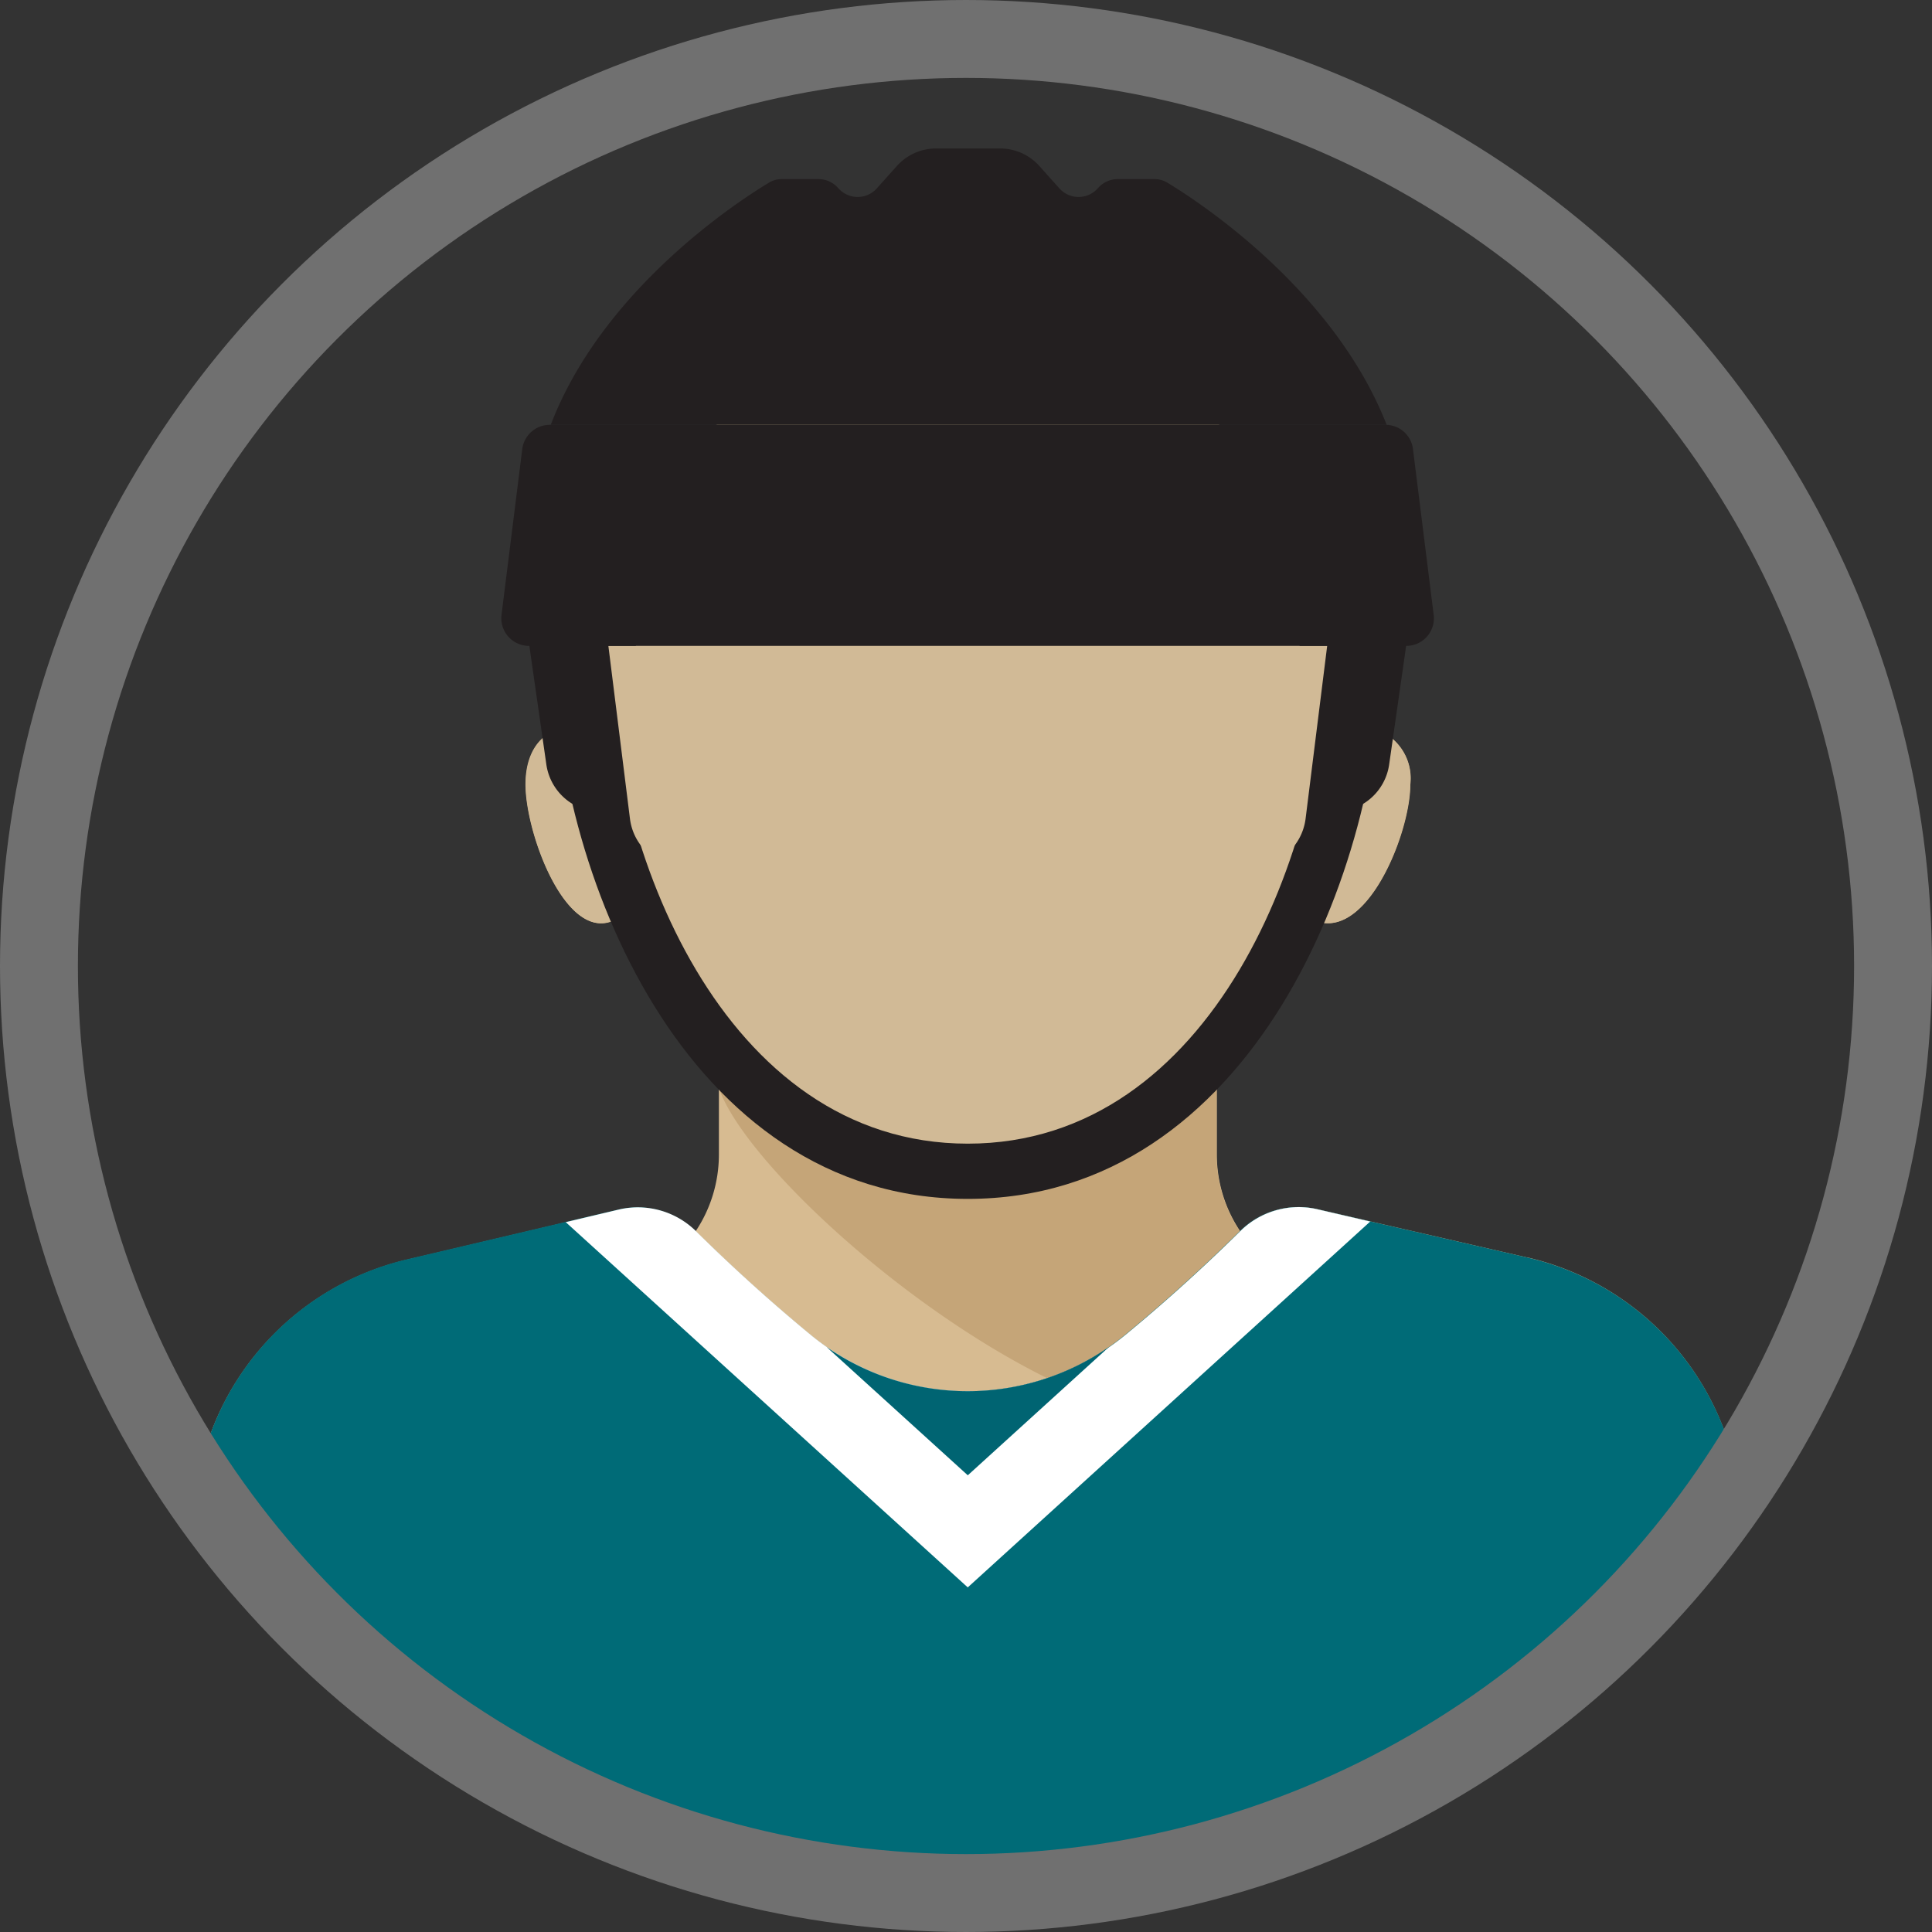 <svg xmlns="http://www.w3.org/2000/svg" xmlns:xlink="http://www.w3.org/1999/xlink" width="49.6" viewBox="0 0 49.6 49.6">
  <rect x="0" y="0" width="49.6" height="49.6" fill="#333333" stroke="none"/>
  <defs>
    <clipPath id="clip-path">
      <circle id="Ellipse_13" data-name="Ellipse 13" cx="22.906" cy="22.906" r="22.906" transform="translate(23.678 35)"
        fill="#fff" stroke="#707070" stroke-width="2" />
    </clipPath>
  </defs>
  <g id="Image" transform="translate(-20.783 -34.4)">
    <g id="Mask_Group_21" data-name="Mask Group 21" transform="translate(-1 1.4)" clip-path="url(#clip-path)">
      <g id="Group_77" data-name="Group 77" transform="translate(26.757 36.811)">
        <path id="Path_33" data-name="Path 33"
          d="M149.109,70.687l-5.391-1.24a2.132,2.132,0,0,0-1.967.556l-.01.01a3.547,3.547,0,0,1-.6-1.969V65.606a12.682,12.682,0,0,0,2.3-3.682c1.431.952,2.669-2.065,2.669-3.378a1.331,1.331,0,0,0-1.48-1.48c.042-.459.062-.914.062-1.359,0-5.683-4.449-7.806-9.936-7.806s-9.936,2.122-9.936,7.806c0,.449.02.908.062,1.371-.9-.107-1.482.453-1.482,1.469,0,1.371,1.232,4.588,2.611,3.239a12.783,12.783,0,0,0,2.347,3.821V68.05a3.547,3.547,0,0,1-.6,1.969h0a2.128,2.128,0,0,0-1.977-.554l-5.435,1.28a7.1,7.1,0,0,0-5.471,6.907v6.434a2.126,2.126,0,0,0,2.128,2.128h35.481a2.128,2.128,0,0,0,2.13-2.128V77.6a7.1,7.1,0,0,0-5.511-6.917Z"
          transform="translate(-114.876 -42.215)" fill="#d7bb91" />
        <path id="Path_34" data-name="Path 34"
          d="M196.745,145.123a3.549,3.549,0,0,1-1.26-2.712v-1.7H182.71c.67,1.924,5.2,6.118,9.314,7.849A16.61,16.61,0,0,0,196.745,145.123Z"
          transform="translate(-169.227 -116.582)" fill="#c5a578" />
        <path id="Path_35" data-name="Path 35"
          d="M141.725,156.663c-1.053,1.039-2.053,1.926-2.949,2.665a6.359,6.359,0,0,1-8.09,0c-.894-.737-1.892-1.622-2.943-2.659a2.128,2.128,0,0,0-1.977-.554l-5.435,1.28a7.1,7.1,0,0,0-5.471,6.907v6.444a2.126,2.126,0,0,0,2.128,2.128h35.485a2.128,2.128,0,0,0,2.13-2.128v-6.482a7.1,7.1,0,0,0-5.511-6.917l-5.391-1.24A2.132,2.132,0,0,0,141.725,156.663Z"
          transform="translate(-114.86 -128.875)" fill="#006b77" />
        <path id="Path_36" data-name="Path 36"
          d="M150,207.513a4.087,4.087,0,0,1-1.967-.493l-2.47-1.365a4.1,4.1,0,0,0-1.969-.495H125.869a4.088,4.088,0,0,0-1.967.495l-2.47,1.365a4.094,4.094,0,0,1-1.973.493h-4.6v2.941a1.971,1.971,0,0,0,2.128,1.765h35.485a1.977,1.977,0,0,0,2.13-1.765v-2.941Z"
          transform="translate(-114.86 -168.224)" fill="#006b77" />
        <path id="Path_37" data-name="Path 37"
          d="M178.941,57.045c.042-.459.062-.914.062-1.359,0-5.683-4.449-7.806-9.936-7.806s-9.936,2.122-9.936,7.806c0,.449.02.908.062,1.371-.9-.107-1.482.453-1.482,1.469,0,1.371,1.232,4.588,2.611,3.239,1.494,3.676,4.4,6.7,8.744,6.7,4.29,0,7.176-2.943,8.686-6.558,1.431.952,2.669-2.065,2.669-3.378A1.326,1.326,0,0,0,178.941,57.045Z"
          transform="translate(-149.195 -42.199)" fill="#d1ba96" />
        <path id="Path_38" data-name="Path 38"
          d="M171.935,97.764c-7.263,0-10.645-8.469-10.645-14.194h1.419c0,5.153,2.933,12.776,9.226,12.776s9.226-7.623,9.226-12.776h1.419C182.581,89.3,179.2,97.764,171.935,97.764Z"
          transform="translate(-152.064 -70.796)" fill="#231f20" />
        <path id="Path_39" data-name="Path 39"
          d="M176.772,20.17a.628.628,0,0,0-.334-.093h-.95a.674.674,0,0,0-.5.233h0a.66.66,0,0,1-.994,0l-.5-.558a1.347,1.347,0,0,0-1.021-.461h-1.663a1.351,1.351,0,0,0-.994.461l-.5.558a.66.66,0,0,1-.994,0h0a.674.674,0,0,0-.5-.233h-.95a.622.622,0,0,0-.332.093c-.783.471-4.264,2.726-5.6,6.216h21.461C181.034,22.9,177.553,20.641,176.772,20.17Z"
          transform="translate(-151.775 -19.29)" fill="#231f20" />
        <path id="Path_40" data-name="Path 40" d="M157.71,80l.537,3.75a1.419,1.419,0,0,0,1.4,1.218h.9V80Z"
          transform="translate(-149.195 -67.936)" fill="#231f20" />
        <path id="Path_41" data-name="Path 41" d="M260.55,80l-.537,3.75a1.417,1.417,0,0,1-1.4,1.218h-.9V80Z"
          transform="translate(-229.323 -67.936)" fill="#231f20" />
        <path id="Path_42" data-name="Path 42"
          d="M177.3,55H155.838a.711.711,0,0,0-.705.622L154.6,59.88a.711.711,0,0,0,.705.795h22.527a.709.709,0,0,0,.7-.795L178,55.622A.707.707,0,0,0,177.3,55Z"
          transform="translate(-146.699 -47.904)" fill="#231f20" />
        <path id="Path_43" data-name="Path 43"
          d="M184.92,89.247H170.393a1.417,1.417,0,0,1-1.409-1.242l-.554-4.435h18.453l-.554,4.435A1.421,1.421,0,0,1,184.92,89.247Z"
          transform="translate(-157.785 -70.796)" fill="#d1ba96" />
        <path id="Path_44" data-name="Path 44"
          d="M173.241,165.824l10.333-9.393-1.363-.316a2.132,2.132,0,0,0-1.967.556c-1.053,1.039-2.053,1.926-2.949,2.665a6.359,6.359,0,0,1-8.09,0c-.894-.737-1.892-1.622-2.943-2.659a2.128,2.128,0,0,0-1.977-.554l-1.365.324Z"
          transform="translate(-153.37 -128.882)" fill="#fff" />
        <path id="Path_45" data-name="Path 45"
          d="M196.62,174.14l3.625,3.293,3.623-3.293A6.359,6.359,0,0,1,196.62,174.14Z"
          transform="translate(-180.373 -143.369)" fill="#006472" />
      </g>
    </g>
    <g id="Ellipse_15" data-name="Ellipse 15" transform="translate(20.783 34.4)" fill="none" stroke="#707070"
      stroke-width="2">
      <circle cx="24.8" cy="24.8" r="24.8" stroke="none" />
      <circle cx="24.8" cy="24.8" r="23.8" fill="none" />
    </g>
  </g>
</svg>